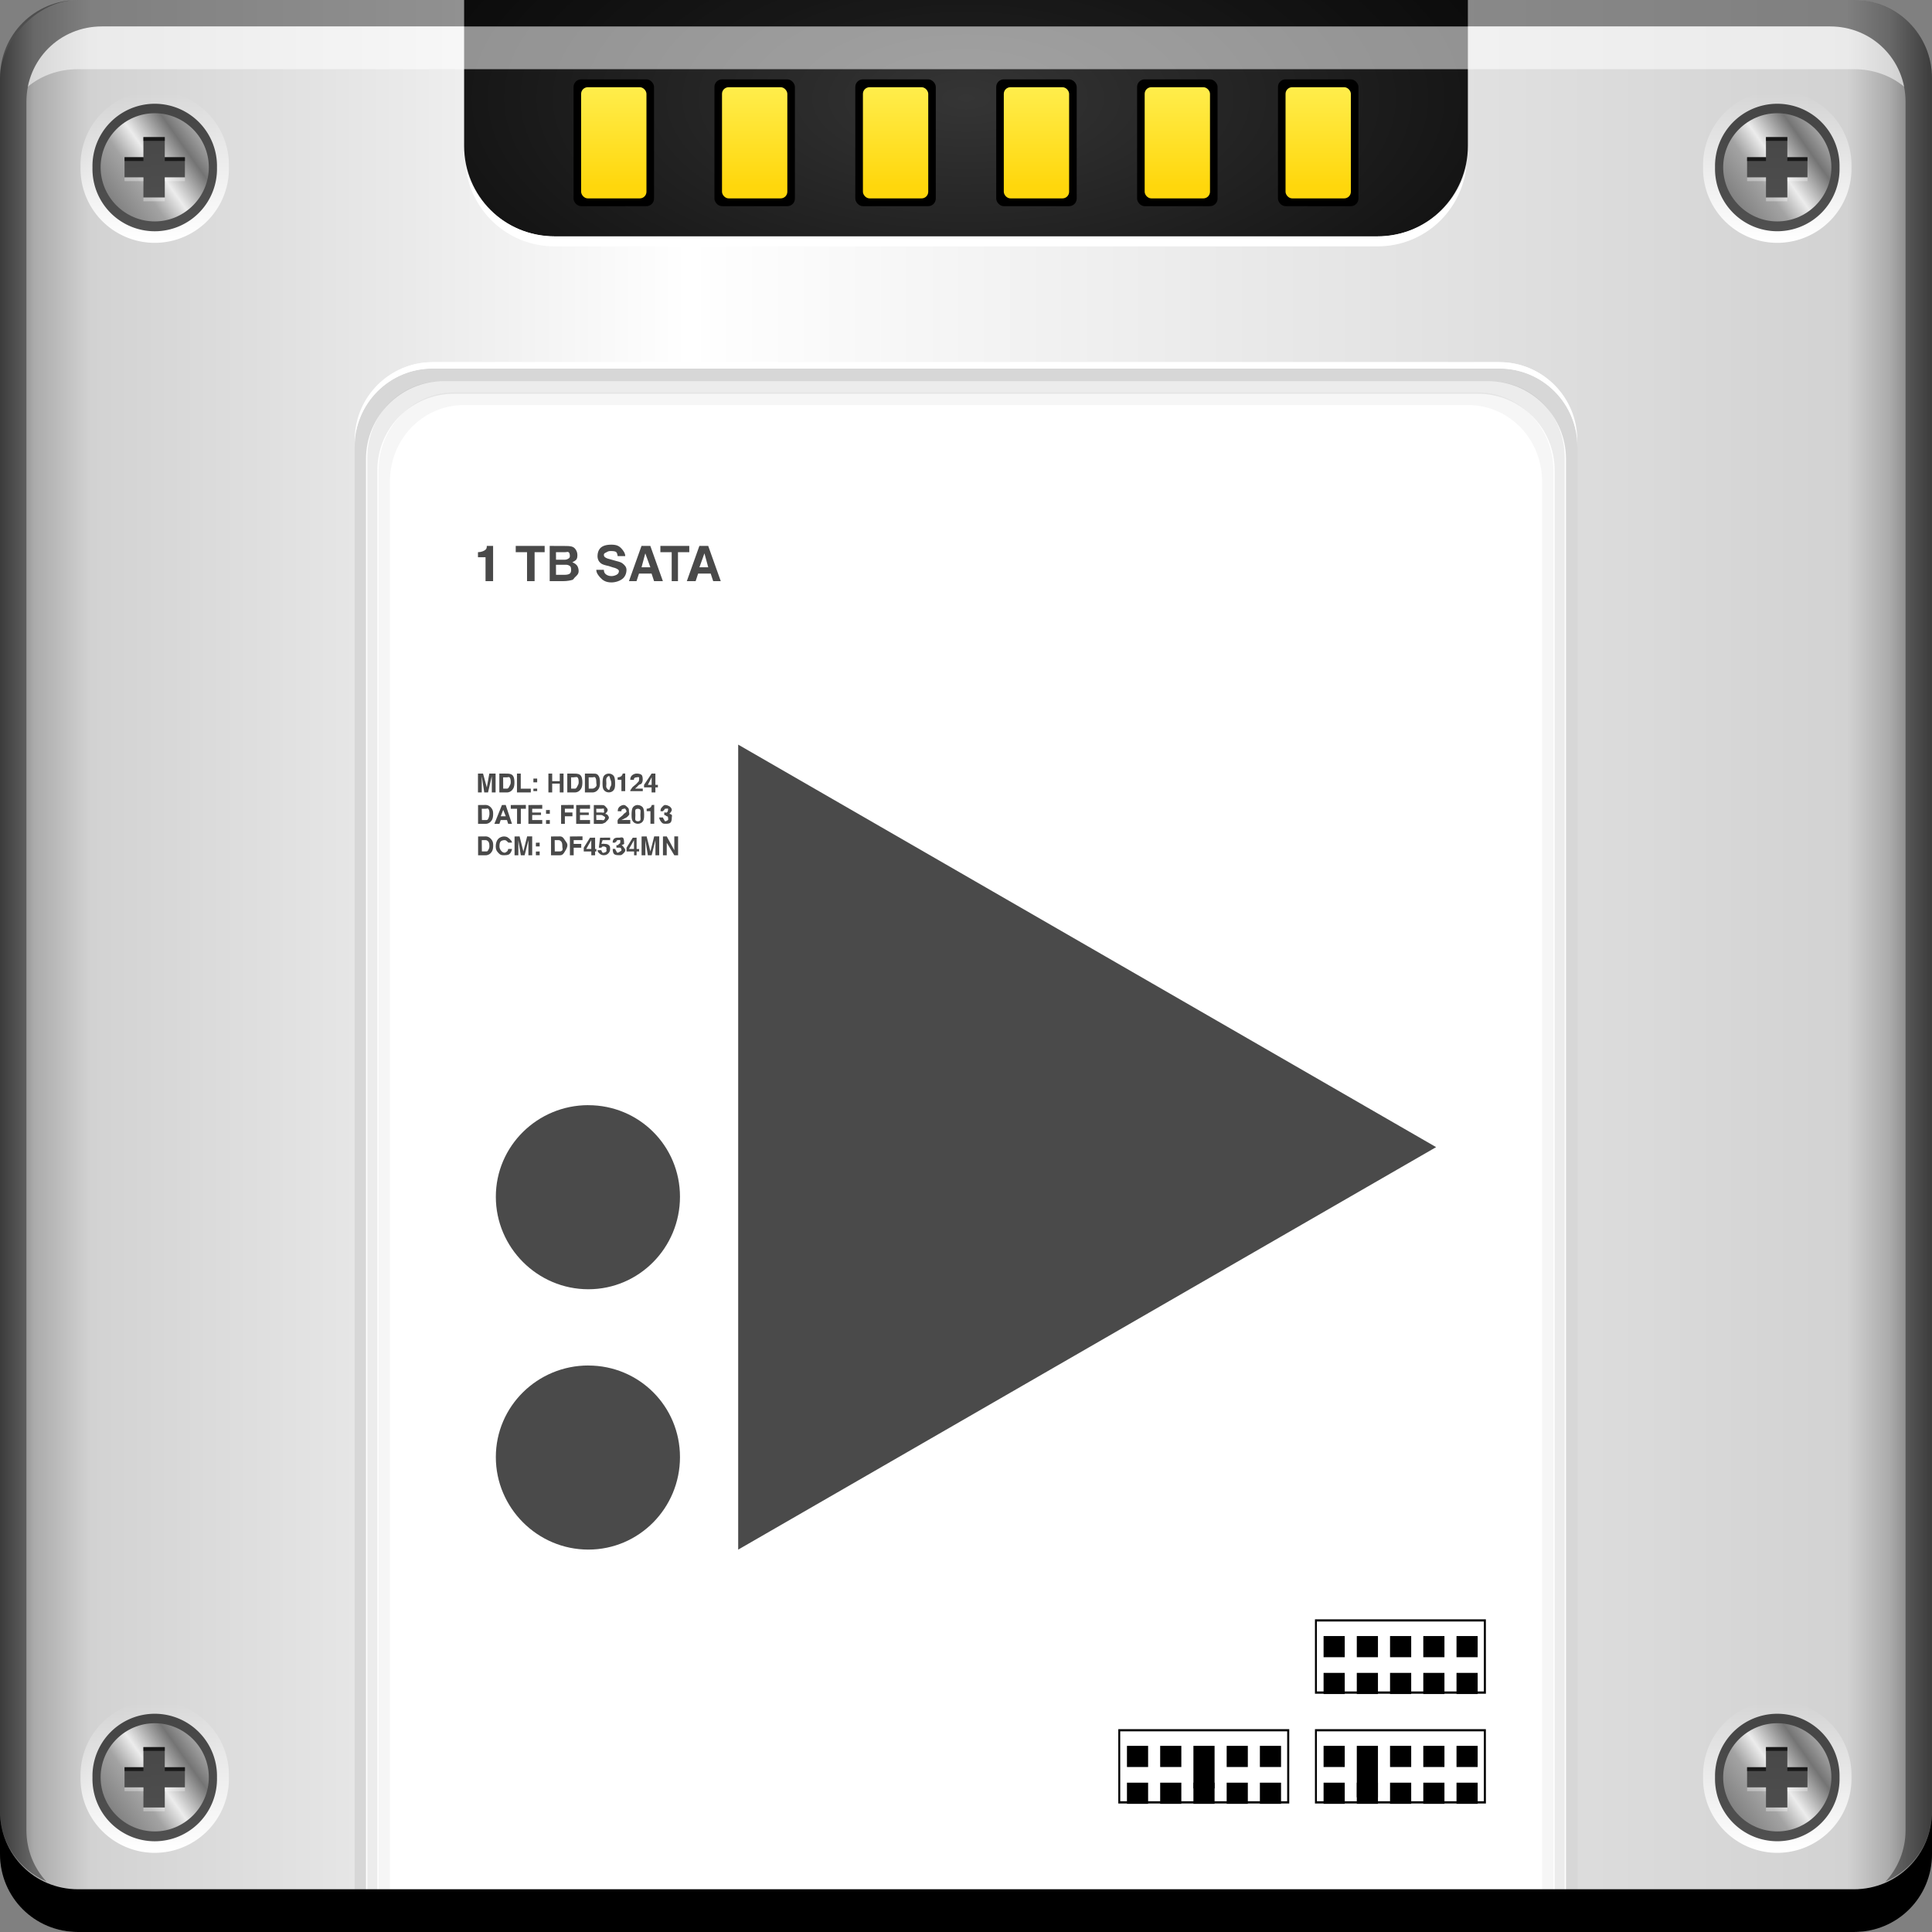<?xml version="1.0" encoding="UTF-8" standalone="no"?>
<!-- Created with Inkscape (http://www.inkscape.org/) -->

<svg
   xmlns:dc="http://purl.org/dc/elements/1.1/"
   xmlns:cc="http://creativecommons.org/ns#"
   xmlns:rdf="http://www.w3.org/1999/02/22-rdf-syntax-ns#"
   xmlns:svg="http://www.w3.org/2000/svg"
   xmlns="http://www.w3.org/2000/svg"
   xmlns:xlink="http://www.w3.org/1999/xlink"
   xmlns:sodipodi="http://sodipodi.sourceforge.net/DTD/sodipodi-0.dtd"
   xmlns:inkscape="http://www.inkscape.org/namespaces/inkscape"
   width="48"
   height="48"
   id="svg2"
   version="1.1"
   inkscape:version="0.48+devel r12351"
   sodipodi:docname="drive-harddisk-system.svg">
  <rect width="100%" height="100%" fill="#808080" stroke="none"/>
  <defs
     id="defs4">
    <linearGradient
       id="linearGradient2462"
       inkscape:collect="always">
      <stop
         id="stop2464"
         offset="0"
         style="stop-color:#ffd70c;stop-opacity:1" />
      <stop
         id="stop2466"
         offset="1"
         style="stop-color:#fff054;stop-opacity:1" />
    </linearGradient>
    <linearGradient
       id="linearGradient2321"
       inkscape:collect="always">
      <stop
         id="stop2323"
         offset="0"
         style="stop-color:#353535;stop-opacity:1" />
      <stop
         id="stop2325"
         offset="1"
         style="stop-color:#000000;stop-opacity:1" />
    </linearGradient>
    <linearGradient
       id="linearGradient1540"
       inkscape:collect="always">
      <stop
         id="stop1542"
         offset="0"
         style="stop-color:#ffffff;stop-opacity:1;" />
      <stop
         id="stop1544"
         offset="1"
         style="stop-color:#ffffff;stop-opacity:0;" />
    </linearGradient>
    <linearGradient
       id="linearGradient1264-7-9">
      <stop
         id="stop1266-5-2"
         offset="0"
         style="stop-color:#626262;stop-opacity:1;" />
      <stop
         style="stop-color:#ababab;stop-opacity:1;"
         offset="0.018"
         id="stop1268-3-0" />
      <stop
         style="stop-color:#d2d2d2;stop-opacity:1"
         offset="0.047"
         id="stop1270-5-1" />
      <stop
         style="stop-color:#ffffff;stop-opacity:1"
         offset="0.356"
         id="stop1272-4-4" />
      <stop
         id="stop1274-3-9"
         offset="0.956"
         style="stop-color:#d2d2d2;stop-opacity:1" />
      <stop
         style="stop-color:#ababab;stop-opacity:1;"
         offset="0.978"
         id="stop1276-4-4" />
      <stop
         id="stop1278-6-0"
         offset="1"
         style="stop-color:#626262;stop-opacity:1;" />
    </linearGradient>
    <linearGradient
       id="linearGradient5296-9-9-1">
      <stop
         id="stop5298-3-2-5"
         offset="0"
         style="stop-color:#626262;stop-opacity:1" />
      <stop
         style="stop-color:#a3a3a3;stop-opacity:1"
         offset="0.401"
         id="stop5300-5-1-4" />
      <stop
         id="stop5302-2-9-8"
         offset="0.543"
         style="stop-color:#ececec;stop-opacity:1" />
      <stop
         style="stop-color:#747474;stop-opacity:1"
         offset="0.756"
         id="stop5304-4-9-1" />
      <stop
         id="stop5306-3-0-3"
         offset="1"
         style="stop-color:#d5d5d5;stop-opacity:1" />
    </linearGradient>
    <linearGradient
       gradientTransform="translate(-2.897103e-6,-8.691406e-6)"
       gradientUnits="userSpaceOnUse"
       y2="-1028.362"
       x2="48"
       y1="-1028.362"
       x1="5.7942061e-06"
       id="linearGradient1511"
       xlink:href="#linearGradient1264-7-9"
       inkscape:collect="always" />
    <linearGradient
       gradientUnits="userSpaceOnUse"
       y2="43.062"
       x2="3"
       y1="46.594"
       x1="3"
       id="linearGradient1546"
       xlink:href="#linearGradient1540"
       inkscape:collect="always" />
    <linearGradient
       gradientTransform="matrix(0.757,0,0,-0.757,1.631,1082.463)"
       gradientUnits="userSpaceOnUse"
       y2="46.462"
       x2="4.775"
       y1="43.427"
       x1="0.485"
       id="linearGradient1560"
       xlink:href="#linearGradient5296-9-9-1"
       inkscape:collect="always" />
    <linearGradient
       y2="43.062"
       x2="3"
       y1="46.594"
       x1="3"
       gradientUnits="userSpaceOnUse"
       id="linearGradient1595"
       xlink:href="#linearGradient1540"
       inkscape:collect="always" />
    <linearGradient
       y2="46.462"
       x2="4.775"
       y1="43.427"
       x1="0.485"
       gradientTransform="matrix(0.757,0,0,-0.757,41.944,1082.463)"
       gradientUnits="userSpaceOnUse"
       id="linearGradient1597"
       xlink:href="#linearGradient5296-9-9-1"
       inkscape:collect="always" />
    <linearGradient
       y2="43.062"
       x2="3"
       y1="46.594"
       x1="3"
       gradientUnits="userSpaceOnUse"
       id="linearGradient1623"
       xlink:href="#linearGradient1540"
       inkscape:collect="always" />
    <linearGradient
       y2="46.462"
       x2="4.775"
       y1="43.427"
       x1="0.485"
       gradientTransform="matrix(0.757,0,0,-0.757,1.631,1042.463)"
       gradientUnits="userSpaceOnUse"
       id="linearGradient1625"
       xlink:href="#linearGradient5296-9-9-1"
       inkscape:collect="always" />
    <linearGradient
       y2="43.062"
       x2="3"
       y1="46.594"
       x1="3"
       gradientUnits="userSpaceOnUse"
       id="linearGradient1627"
       xlink:href="#linearGradient1540"
       inkscape:collect="always" />
    <linearGradient
       y2="46.462"
       x2="4.775"
       y1="43.427"
       x1="0.485"
       gradientTransform="matrix(0.757,0,0,-0.757,41.944,1042.463)"
       gradientUnits="userSpaceOnUse"
       id="linearGradient1629"
       xlink:href="#linearGradient5296-9-9-1"
       inkscape:collect="always" />
    <radialGradient
       gradientUnits="userSpaceOnUse"
       gradientTransform="matrix(1.712,8.6672374e-8,-4.010025e-8,0.792,-17.083,1004.973)"
       r="12.469"
       fy="2.306"
       fx="24"
       cy="2.306"
       cx="24"
       id="radialGradient2336"
       xlink:href="#linearGradient2321"
       inkscape:collect="always" />
    <linearGradient
       gradientTransform="matrix(1.36,0,0,1.43,62.637,-434.804)"
       gradientUnits="userSpaceOnUse"
       y2="1007.704"
       x2="-34.703"
       y1="1009.649"
       x1="-34.703"
       id="linearGradient2468"
       xlink:href="#linearGradient2462"
       inkscape:collect="always" />
    <linearGradient
       y2="1007.704"
       x2="-34.703"
       y1="1009.649"
       x1="-34.703"
       gradientTransform="matrix(1.36,0,0,1.43,66.138,-434.804)"
       gradientUnits="userSpaceOnUse"
       id="linearGradient2474"
       xlink:href="#linearGradient2462"
       inkscape:collect="always" />
    <linearGradient
       y2="1007.704"
       x2="-34.703"
       y1="1009.649"
       x1="-34.703"
       gradientTransform="matrix(1.36,0,0,1.43,69.638,-434.804)"
       gradientUnits="userSpaceOnUse"
       id="linearGradient2480"
       xlink:href="#linearGradient2462"
       inkscape:collect="always" />
    <linearGradient
       y2="1007.704"
       x2="-34.703"
       y1="1009.649"
       x1="-34.703"
       gradientTransform="matrix(1.36,0,0,1.43,73.138,-434.804)"
       gradientUnits="userSpaceOnUse"
       id="linearGradient2486"
       xlink:href="#linearGradient2462"
       inkscape:collect="always" />
    <linearGradient
       y2="1007.704"
       x2="-34.703"
       y1="1009.649"
       x1="-34.703"
       gradientTransform="matrix(1.36,0,0,1.43,76.638,-434.804)"
       gradientUnits="userSpaceOnUse"
       id="linearGradient2492"
       xlink:href="#linearGradient2462"
       inkscape:collect="always" />
    <linearGradient
       y2="1007.704"
       x2="-34.703"
       y1="1009.649"
       x1="-34.703"
       gradientTransform="matrix(1.36,0,0,1.43,80.138,-434.804)"
       gradientUnits="userSpaceOnUse"
       id="linearGradient2498"
       xlink:href="#linearGradient2462"
       inkscape:collect="always" />
  </defs>
  <sodipodi:namedview
     id="base"
     pagecolor="#ffffff"
     bordercolor="#666666"
     borderopacity="1.0"
     inkscape:pageopacity="0.0"
     inkscape:pageshadow="2"
     inkscape:zoom="5.9220193"
     inkscape:cx="31.74719"
     inkscape:cy="16.096621"
     inkscape:document-units="px"
     inkscape:current-layer="layer1"
     showgrid="false"
     inkscape:window-width="1366"
     inkscape:window-height="714"
     inkscape:window-x="0"
     inkscape:window-y="30"
     inkscape:window-maximized="1"
     showguides="true"
     inkscape:guide-bbox="true" />
  <g
     inkscape:label="Capa 1"
     inkscape:groupmode="layer"
     id="layer1"
     transform="translate(0,-1004.362)">
    <rect
       style="fill:url(#linearGradient1511);fill-opacity:1;stroke:none"
       id="rect2991-1-7"
       width="48"
       height="48"
       x="2.8971031e-06"
       y="-1052.362"
       ry="1.945"
       transform="scale(1,-1)" />
    <path
       inkscape:connector-curvature="0"
       style="fill:#ffffff;fill-opacity:1;stroke:none"
       d="m 10.75,1013.362 c -1.077,0 -1.938,0.86 -1.938,1.938 l 0,37.062 30.375,0 0,-37.062 c 0,-1.077 -0.86,-1.938 -1.938,-1.938 L 10.75,1013.362 Z"
       id="rect2991" />
    <path
       inkscape:connector-curvature="0"
       id="path2334"
       d="m 11.531,1004.362 0,3.625 c 0,1.246 1.004,2.25 2.25,2.25 l 20.438,0 c 1.246,0 2.25,-1.004 2.25,-2.25 l 0,-3.625 L 11.531,1004.362 Z"
       style="fill:url(#radialGradient2336);fill-opacity:1;stroke:none" />
    <path
       inkscape:connector-curvature="0"
       style="fill:#ffffff;fill-opacity:0.537;stroke:none"
       d="m 2.531,1005.019 c -0.917,0 -1.671,0.639 -1.844,1.5 0.336,-0.28 0.775,-0.438 1.25,-0.438 l 44.125,0 c 0.475,0 0.914,0.158 1.25,0.438 -0.173,-0.861 -0.927,-1.5 -1.844,-1.5 L 2.531,1005.019 Z"
       id="path7515-7" />
    <path
       inkscape:connector-curvature="0"
       style="fill:#000000;fill-opacity:0.392;stroke:none"
       d="m 1.937,1004.362 c -1.077,0 -1.937,0.86 -1.937,1.938 l 0,43.062 c 0,0.793 0.48,1.449 1.156,1.75 -0.309,-0.333 -0.5,-0.782 -0.5,-1.281 l 0,-42.938 c 0,-1.048 0.827,-1.875 1.875,-1.875 l 42.937,0 c 1.048,0 1.875,0.827 1.875,1.875 l 0,42.938 c 0,0.499 -0.191,0.948 -0.5,1.281 0.676,-0.301 1.156,-0.957 1.156,-1.75 l 0,-43.062 c 0,-1.077 -0.86,-1.938 -1.938,-1.938 L 1.937,1004.362 Z"
       id="rect4280-9" />
    <path
       inkscape:connector-curvature="0"
       style="fill:#000000;fill-opacity:0.157;stroke:none"
       d="m 10.75,1013.519 c -1.077,0 -1.938,0.86 -1.938,1.938 l 0,36.906 0.281,0 0,-36.594 c 0,-1.071 0.866,-1.938 1.938,-1.938 l 25.938,0 c 1.071,0 1.938,0.866 1.938,1.938 l 0,36.594 0.281,0 0,-36.906 c 0,-1.077 -0.86,-1.938 -1.938,-1.938 L 10.75,1013.519 Z"
       id="rect1515" />
    <path
       inkscape:connector-curvature="0"
       style="fill:#000000;fill-opacity:0.078;stroke:none"
       d="m 11,1013.831 c -1.056,0 -1.875,0.835 -1.875,1.906 l 0,36.625 0.25,0 0,-36.312 c 0,-1.065 0.856,-1.906 1.906,-1.906 l 25.438,0 c 1.05,0 1.906,0.841 1.906,1.906 l 0,36.312 0.25,0 0,-36.625 c 0,-1.071 -0.819,-1.906 -1.875,-1.906 L 11,1013.831 Z"
       id="path1520" />
    <path
       inkscape:connector-curvature="0"
       style="fill:#000000;fill-opacity:0.039;stroke:none"
       d="m 11.281,1014.112 c -1.035,0 -1.875,0.872 -1.875,1.938 l 0,36.312 0.281,0 0,-36.031 c 0,-1.059 0.815,-1.906 1.844,-1.906 l 24.938,0 c 1.029,0 1.844,0.847 1.844,1.906 l 0,36.031 0.281,0 0,-36.312 c 0,-1.065 -0.84,-1.938 -1.875,-1.938 L 11.281,1014.112 Z"
       id="path1522" />
    <path
       style="fill:#ffffff;fill-opacity:1;stroke:none"
       d="m 10.75,1013.358 c -0.998,0 -1.792,0.752 -1.906,1.719 0.181,-0.888 0.964,-1.562 1.906,-1.562 l 26.5,0 c 0.943,0 1.726,0.675 1.906,1.562 -0.115,-0.967 -0.908,-1.719 -1.906,-1.719 L 10.75,1013.358 Z"
       id="rect1524"
       inkscape:connector-curvature="0" />
    <path
       inkscape:connector-curvature="0"
       style="fill:#000000;fill-opacity:1;stroke:none"
       d="m -2.8971031e-6,1049.362 0,1.062 c 0,1.077 0.86,1.938 1.937,1.938 l 44.125,0 c 1.077,0 1.938,-0.86 1.938,-1.938 l 0,-1.062 c 0,1.077 -0.86,1.938 -1.938,1.938 l -44.125,0 C 0.86,1051.3 -2.8971031e-6,1050.439 -2.8971031e-6,1049.362 Z"
       id="rect846-1" />
    <path
       sodipodi:type="arc"
       style="fill:url(#linearGradient1546);fill-opacity:1;stroke:none"
       id="path1538"
       sodipodi:cx="2.921875"
       sodipodi:cy="44.828125"
       sodipodi:rx="1.765625"
       sodipodi:ry="1.765625"
       d="m 4.688,44.828 a 1.766,1.766 0 1 1 -3.531,0 A 1.766,1.766 0 1 1 4.688,44.828 Z"
       transform="matrix(1.044,0,0,1.044,0.793,1001.707)" />
    <path
       transform="matrix(0.876,0,0,-0.876,1.284,1087.793)"
       d="m 4.688,44.828 a 1.766,1.766 0 1 1 -3.531,0 A 1.766,1.766 0 1 1 4.688,44.828 Z"
       sodipodi:ry="1.765625"
       sodipodi:rx="1.765625"
       sodipodi:cy="44.828125"
       sodipodi:cx="2.921875"
       id="path1548"
       style="fill:#000000;fill-opacity:0.681;stroke:none"
       sodipodi:type="arc" />
    <path
       inkscape:connector-curvature="0"
       style="fill:url(#linearGradient1560);fill-opacity:1;stroke:none"
       d="m 3.844,1047.175 c -0.738,0 -1.344,0.605 -1.344,1.344 0,0.738 0.605,1.344 1.344,1.344 0.738,0 1.344,-0.605 1.344,-1.344 C 5.188,1047.78 4.582,1047.175 3.844,1047.175 z m -0.281,0.594 0.531,0 0,0.5 0.5,0 0,0.5 -0.5,0 0,0.5 -0.531,0 0,-0.5 -0.469,0 0,-0.5 0.469,0 L 3.563,1047.768 Z"
       id="path1552" />
    <path
       style="fill:#ffffff;fill-opacity:0.336;stroke:none"
       d="m 3.563,1049.362 0,-0.094 0.531,0 0,0.094 L 3.563,1049.362 z m -0.469,-0.5 0,-0.094 0.469,0 0,0.094 L 3.094,1048.862 z m 1,0 0,-0.094 0.5,0 0,0.094 L 4.094,1048.862 Z"
       id="rect1562"
       inkscape:connector-curvature="0" />
    <path
       id="path1573"
       d="m 3.563,1047.768 0,0.094 0.531,0 0,-0.094 L 3.563,1047.768 z m -0.469,0.5 0,0.094 0.469,0 0,-0.094 L 3.094,1048.268 z m 1,0 0,0.094 0.5,0 0,-0.094 L 4.094,1048.268 Z"
       style="fill:#000000;fill-opacity:0.681;stroke:none"
       inkscape:connector-curvature="0" />
    <path
       transform="matrix(1.044,0,0,1.044,41.105,1001.707)"
       d="m 4.688,44.828 a 1.766,1.766 0 1 1 -3.531,0 A 1.766,1.766 0 1 1 4.688,44.828 Z"
       sodipodi:ry="1.765625"
       sodipodi:rx="1.765625"
       sodipodi:cy="44.828125"
       sodipodi:cx="2.921875"
       id="path1584"
       style="fill:url(#linearGradient1595);fill-opacity:1;stroke:none"
       sodipodi:type="arc" />
    <path
       sodipodi:type="arc"
       style="fill:#000000;fill-opacity:0.681;stroke:none"
       id="path1586"
       sodipodi:cx="2.921875"
       sodipodi:cy="44.828125"
       sodipodi:rx="1.765625"
       sodipodi:ry="1.765625"
       d="m 4.688,44.828 a 1.766,1.766 0 1 1 -3.531,0 A 1.766,1.766 0 1 1 4.688,44.828 Z"
       transform="matrix(0.876,0,0,-0.876,41.596,1087.793)" />
    <path
       id="path1588"
       d="m 44.156,1047.175 c -0.738,0 -1.344,0.605 -1.344,1.344 0,0.738 0.605,1.344 1.344,1.344 0.738,0 1.344,-0.605 1.344,-1.344 C 45.5,1047.78 44.895,1047.175 44.156,1047.175 z m -0.281,0.594 0.531,0 0,0.5 0.5,0 0,0.5 -0.5,0 0,0.5 -0.531,0 0,-0.5 -0.469,0 0,-0.5 0.469,0 L 43.875,1047.768 Z"
       style="fill:url(#linearGradient1597);fill-opacity:1;stroke:none"
       inkscape:connector-curvature="0" />
    <path
       inkscape:connector-curvature="0"
       id="path1591"
       d="m 43.875,1049.362 0,-0.094 0.531,0 0,0.094 L 43.875,1049.362 z m -0.469,-0.5 0,-0.094 0.469,0 0,0.094 L 43.406,1048.862 z m 1,0 0,-0.094 0.5,0 0,0.094 L 44.406,1048.862 Z"
       style="fill:#ffffff;fill-opacity:0.336;stroke:none" />
    <path
       inkscape:connector-curvature="0"
       style="fill:#000000;fill-opacity:0.681;stroke:none"
       d="m 43.875,1047.768 0,0.094 0.531,0 0,-0.094 L 43.875,1047.768 z m -0.469,0.5 0,0.094 0.469,0 0,-0.094 L 43.406,1048.268 z m 1,0 0,0.094 0.5,0 0,-0.094 L 44.406,1048.268 Z"
       id="path1593" />
    <path
       transform="matrix(1.044,0,0,1.044,0.793,961.707)"
       d="m 4.688,44.828 a 1.766,1.766 0 1 1 -3.531,0 A 1.766,1.766 0 1 1 4.688,44.828 Z"
       sodipodi:ry="1.765625"
       sodipodi:rx="1.765625"
       sodipodi:cy="44.828125"
       sodipodi:cx="2.921875"
       id="path1601"
       style="fill:url(#linearGradient1623);fill-opacity:1;stroke:none"
       sodipodi:type="arc" />
    <path
       sodipodi:type="arc"
       style="fill:#000000;fill-opacity:0.681;stroke:none"
       id="path1603"
       sodipodi:cx="2.921875"
       sodipodi:cy="44.828125"
       sodipodi:rx="1.765625"
       sodipodi:ry="1.765625"
       d="m 4.688,44.828 a 1.766,1.766 0 1 1 -3.531,0 A 1.766,1.766 0 1 1 4.688,44.828 Z"
       transform="matrix(0.876,0,0,-0.876,1.284,1047.793)" />
    <path
       id="path1605"
       d="m 3.844,1007.175 c -0.738,0 -1.344,0.605 -1.344,1.344 0,0.738 0.605,1.344 1.344,1.344 0.738,0 1.344,-0.605 1.344,-1.344 C 5.188,1007.78 4.582,1007.175 3.844,1007.175 z m -0.281,0.594 0.531,0 0,0.5 0.5,0 0,0.5 -0.5,0 0,0.5 -0.531,0 0,-0.5 -0.469,0 0,-0.5 0.469,0 L 3.563,1007.769 Z"
       style="fill:url(#linearGradient1625);fill-opacity:1;stroke:none"
       inkscape:connector-curvature="0" />
    <path
       inkscape:connector-curvature="0"
       id="path1607"
       d="m 3.563,1009.362 0,-0.094 0.531,0 0,0.094 L 3.563,1009.362 z m -0.469,-0.5 0,-0.094 0.469,0 0,0.094 L 3.094,1008.862 z m 1,0 0,-0.094 0.5,0 0,0.094 L 4.094,1008.862 Z"
       style="fill:#ffffff;fill-opacity:0.336;stroke:none" />
    <path
       inkscape:connector-curvature="0"
       style="fill:#000000;fill-opacity:0.681;stroke:none"
       d="m 3.563,1007.768 0,0.094 0.531,0 0,-0.094 L 3.563,1007.768 z m -0.469,0.5 0,0.094 0.469,0 0,-0.094 L 3.094,1008.268 z m 1,0 0,0.094 0.5,0 0,-0.094 L 4.094,1008.268 Z"
       id="path1609" />
    <path
       sodipodi:type="arc"
       style="fill:url(#linearGradient1627);fill-opacity:1;stroke:none"
       id="path1613"
       sodipodi:cx="2.921875"
       sodipodi:cy="44.828125"
       sodipodi:rx="1.765625"
       sodipodi:ry="1.765625"
       d="m 4.688,44.828 a 1.766,1.766 0 1 1 -3.531,0 A 1.766,1.766 0 1 1 4.688,44.828 Z"
       transform="matrix(1.044,0,0,1.044,41.105,961.707)" />
    <path
       transform="matrix(0.876,0,0,-0.876,41.596,1047.793)"
       d="m 4.688,44.828 a 1.766,1.766 0 1 1 -3.531,0 A 1.766,1.766 0 1 1 4.688,44.828 Z"
       sodipodi:ry="1.765625"
       sodipodi:rx="1.765625"
       sodipodi:cy="44.828125"
       sodipodi:cx="2.921875"
       id="path1615"
       style="fill:#000000;fill-opacity:0.681;stroke:none"
       sodipodi:type="arc" />
    <path
       inkscape:connector-curvature="0"
       style="fill:url(#linearGradient1629);fill-opacity:1;stroke:none"
       d="m 44.156,1007.175 c -0.738,0 -1.344,0.605 -1.344,1.344 0,0.738 0.605,1.344 1.344,1.344 0.738,0 1.344,-0.605 1.344,-1.344 C 45.5,1007.78 44.895,1007.175 44.156,1007.175 z m -0.281,0.594 0.531,0 0,0.5 0.5,0 0,0.5 -0.5,0 0,0.5 -0.531,0 0,-0.5 -0.469,0 0,-0.5 0.469,0 L 43.875,1007.769 Z"
       id="path1617" />
    <path
       style="fill:#ffffff;fill-opacity:0.336;stroke:none"
       d="m 43.875,1009.362 0,-0.094 0.531,0 0,0.094 L 43.875,1009.362 z m -0.469,-0.5 0,-0.094 0.469,0 0,0.094 L 43.406,1008.862 z m 1,0 0,-0.094 0.5,0 0,0.094 L 44.406,1008.862 Z"
       id="path1619"
       inkscape:connector-curvature="0" />
    <path
       id="path1621"
       d="m 43.875,1007.768 0,0.094 0.531,0 0,-0.094 L 43.875,1007.768 z m -0.469,0.5 0,0.094 0.469,0 0,-0.094 L 43.406,1008.268 z m 1,0 0,0.094 0.5,0 0,-0.094 L 44.406,1008.268 Z"
       style="fill:#000000;fill-opacity:0.681;stroke:none"
       inkscape:connector-curvature="0" />
    <path
       style="fill:#ffffff;fill-opacity:1;stroke:none"
       d="m 11.563,1008.452 c 0.108,1.144 1.045,2.031 2.219,2.031 l 20.438,0 c 1.173,0 2.11,-0.887 2.219,-2.031 -0.209,1.027 -1.128,1.781 -2.219,1.781 l -20.438,0 C 12.691,1010.233 11.772,1009.479 11.563,1008.452 Z"
       id="path2329"
       inkscape:connector-curvature="0" />
    <rect
       style="fill:#000000;fill-opacity:1;stroke:none"
       id="rect2458"
       width="1.999"
       height="3.15"
       x="14.25"
       y="1006.334"
       ry="0.188" />
    <rect
       ry="0.165"
       y="1006.529"
       x="14.438"
       height="2.762"
       width="1.623"
       id="rect2460"
       style="fill:url(#linearGradient2468);fill-opacity:1;stroke:none" />
    <rect
       ry="0.188"
       y="1006.334"
       x="17.75"
       height="3.15"
       width="1.999"
       id="rect2470"
       style="fill:#000000;fill-opacity:1;stroke:none" />
    <rect
       style="fill:url(#linearGradient2474);fill-opacity:1;stroke:none"
       id="rect2472"
       width="1.623"
       height="2.762"
       x="17.938"
       y="1006.529"
       ry="0.165" />
    <rect
       style="fill:#000000;fill-opacity:1;stroke:none"
       id="rect2476"
       width="1.999"
       height="3.15"
       x="21.25"
       y="1006.334"
       ry="0.188" />
    <rect
       ry="0.165"
       y="1006.529"
       x="21.439"
       height="2.762"
       width="1.623"
       id="rect2478"
       style="fill:url(#linearGradient2480);fill-opacity:1;stroke:none" />
    <rect
       ry="0.188"
       y="1006.334"
       x="24.751"
       height="3.15"
       width="1.999"
       id="rect2482"
       style="fill:#000000;fill-opacity:1;stroke:none" />
    <rect
       style="fill:url(#linearGradient2486);fill-opacity:1;stroke:none"
       id="rect2484"
       width="1.623"
       height="2.762"
       x="24.939"
       y="1006.529"
       ry="0.165" />
    <rect
       style="fill:#000000;fill-opacity:1;stroke:none"
       id="rect2488"
       width="1.999"
       height="3.15"
       x="28.251"
       y="1006.334"
       ry="0.188" />
    <rect
       ry="0.165"
       y="1006.529"
       x="28.439"
       height="2.762"
       width="1.623"
       id="rect2490"
       style="fill:url(#linearGradient2492);fill-opacity:1;stroke:none" />
    <rect
       ry="0.188"
       y="1006.334"
       x="31.751"
       height="3.15"
       width="1.999"
       id="rect2494"
       style="fill:#000000;fill-opacity:1;stroke:none" />
    <rect
       style="fill:url(#linearGradient2498);fill-opacity:1;stroke:none"
       id="rect2496"
       width="1.623"
       height="2.762"
       x="31.939"
       y="1006.529"
       ry="0.165" />
    <path
       inkscape:connector-curvature="0"
       style="font-size:1.227px;font-style:normal;font-variant:normal;font-weight:bold;font-stretch:normal;text-align:start;line-height:125%;letter-spacing:0px;word-spacing:0px;writing-mode:lr-tb;text-anchor:start;fill:#000000;fill-opacity:0.711;stroke:none;font-family:Helvetica;-inkscape-font-specification:Helvetica Bold"
       d="m 15.188,1017.894 c -0.127,0 -0.223,0.028 -0.281,0.094 -0.041,0.047 -0.062,0.119 -0.062,0.188 0,0.087 0.036,0.147 0.094,0.188 0.034,0.024 0.093,0.041 0.188,0.062 l 0.094,0.031 c 0.057,0.014 0.074,0.021 0.094,0.031 0.029,0.016 0.062,0.031 0.062,0.062 0,0.043 -0.023,0.075 -0.062,0.094 -0.031,0.015 -0.073,0.031 -0.125,0.031 -0.071,0 -0.124,-0.027 -0.156,-0.062 -0.021,-0.024 -0.031,-0.058 -0.031,-0.094 l -0.188,0 c 0,0.076 0.049,0.137 0.094,0.188 0.063,0.07 0.138,0.125 0.281,0.125 0.108,0 0.217,-0.04 0.281,-0.094 0.059,-0.049 0.094,-0.13 0.094,-0.219 0,-0.072 -0.047,-0.118 -0.094,-0.156 -0.034,-0.029 -0.083,-0.044 -0.156,-0.062 l -0.219,-0.062 c -0.028,-0.01 -0.05,-0.022 -0.062,-0.031 -0.022,-0.016 -0.031,-0.033 -0.031,-0.062 0,-0.037 0.029,-0.044 0.062,-0.062 0.027,-0.015 0.052,-0.031 0.094,-0.031 0.07,0 0.127,0 0.156,0.031 0.016,0.019 0.027,0.058 0.031,0.094 l 0.188,0 c 0,-0.071 -0.047,-0.136 -0.094,-0.188 C 15.376,1017.92 15.308,1017.894 15.188,1017.894 z m -3.094,0.031 c 0,0.04 -0.002,0.067 -0.031,0.094 -0.037,0.033 -0.112,0.062 -0.188,0.062 l 0,0.125 0.188,0 0,0.594 0.188,0 0,-0.875 L 12.094,1017.925 z m 0.719,0 0,0.156 0.281,0 0,0.719 0.188,0 0,-0.719 0.25,0 0,-0.156 L 12.813,1017.925 z m 0.844,0 0,0.875 0.344,0 c 0.083,0 0.175,-0.017 0.219,-0.031 0.031,-0.011 0.034,-0.034 0.062,-0.062 0.05,-0.048 0.094,-0.083 0.094,-0.156 0,-0.049 -0.012,-0.09 -0.031,-0.125 -0.022,-0.04 -0.075,-0.075 -0.125,-0.094 0.03,-0.015 0.078,-0.044 0.094,-0.062 0.027,-0.032 0.031,-0.07 0.031,-0.125 0,-0.058 -0.026,-0.116 -0.062,-0.156 -0.047,-0.053 -0.122,-0.062 -0.219,-0.062 L 13.656,1017.925 z m 2.281,0 -0.312,0.875 0.188,0 0.062,-0.188 0.312,0 0.062,0.188 0.219,0 -0.312,-0.875 L 15.938,1017.925 z m 0.469,0 0,0.156 0.281,0 0,0.719 0.156,0 0,-0.719 0.281,0 0,-0.156 L 16.406,1017.925 z m 0.969,0 -0.312,0.875 0.219,0 0.062,-0.188 0.312,0 0.062,0.188 0.188,0 -0.312,-0.875 L 17.375,1017.925 z m -3.562,0.156 0.219,0 c 0.043,0 0.07,-0.015 0.094,0 0.024,0.015 0.031,0.06 0.031,0.094 0,0.033 -0.006,0.045 -0.031,0.062 -0.022,0.015 -0.054,0.031 -0.094,0.031 l -0.219,0 L 13.813,1018.081 z m 2.219,0.031 0.125,0.344 -0.219,0 L 16.031,1018.113 z m 1.469,0 0.094,0.344 -0.219,0 L 17.5,1018.113 z m -3.688,0.281 0.25,0 c 0.037,0 0.068,0.013 0.094,0.031 0.026,0.017 0.031,0.058 0.031,0.094 0,0.044 -0.007,0.072 -0.031,0.094 -0.024,0.021 -0.079,0.031 -0.125,0.031 l -0.219,0 L 13.813,1018.394 Z"
       id="path3589-7" />
    <path
       inkscape:connector-curvature="0"
       style="font-size:0.631px;font-style:normal;font-variant:normal;font-weight:bold;font-stretch:normal;text-align:start;line-height:125%;letter-spacing:0px;word-spacing:0px;writing-mode:lr-tb;text-anchor:start;fill:#000000;fill-opacity:0.711;stroke:none;font-family:Helvetica;-inkscape-font-specification:Helvetica Bold"
       d="m 11.875,1023.581 0,0.469 0.094,0 0,-0.406 0.062,0.406 0.094,0 0.094,-0.406 0,0.406 0.094,0 0,-0.469 -0.156,0 -0.062,0.344 -0.094,-0.344 L 11.875,1023.581 z m 0.531,0 0,0.469 0.188,0 c 0.067,0 0.123,-0.038 0.156,-0.094 0.025,-0.042 0.031,-0.096 0.031,-0.156 0,-0.057 -0.008,-0.12 -0.031,-0.156 -0.032,-0.051 -0.088,-0.062 -0.156,-0.062 L 12.406,1023.581 z m 0.438,0 0,0.469 0.344,0 0,-0.094 -0.25,0 0,-0.375 L 12.844,1023.581 z m 0.781,0 0,0.469 0.094,0 0,-0.219 0.188,0 0,0.219 0.094,0 0,-0.469 -0.094,0 0,0.188 -0.188,0 0,-0.188 L 13.625,1023.581 z m 0.469,0 0,0.469 0.188,0 c 0.067,0 0.123,-0.038 0.156,-0.094 0.025,-0.042 0.031,-0.096 0.031,-0.156 0,-0.057 -0.008,-0.12 -0.031,-0.156 -0.032,-0.051 -0.088,-0.062 -0.156,-0.062 L 14.094,1023.581 z m 0.438,0 0,0.469 0.188,0 c 0.067,0 0.123,-0.038 0.156,-0.094 0.025,-0.042 0.031,-0.096 0.031,-0.156 0,-0.057 -0.008,-0.12 -0.031,-0.156 -0.032,-0.051 -0.057,-0.062 -0.125,-0.062 L 14.531,1023.581 z m 0.594,0 c -0.053,0 -0.1,0.025 -0.125,0.062 -0.025,0.037 -0.031,0.109 -0.031,0.188 0,0.078 0.006,0.118 0.031,0.156 0.026,0.037 0.072,0.062 0.125,0.062 0.053,0 0.1,-0.025 0.125,-0.062 0.025,-0.037 0.031,-0.078 0.031,-0.156 0,-0.079 -0.006,-0.151 -0.031,-0.188 C 15.225,1023.606 15.178,1023.581 15.125,1023.581 z m 0.344,0 c 0,0.021 -0.016,0.048 -0.031,0.062 -0.019,0.017 -0.055,0.031 -0.094,0.031 l 0,0.062 0.094,0 0,0.281 0.094,0 0,-0.438 L 15.469,1023.581 z m 0.344,0 c -0.034,0 -0.07,0.015 -0.094,0.031 -0.039,0.026 -0.062,0.062 -0.062,0.125 l 0.094,0 c 0,-0.024 -0.006,-0.019 0,-0.031 0.01,-0.02 0.036,-0.031 0.062,-0.031 0.02,0 0.051,-0.014 0.062,0 0.01,0.012 0,0.046 0,0.062 0,0.027 -0.004,0.038 -0.031,0.062 -0.01,0.01 -0.026,0.036 -0.062,0.062 -0.044,0.032 -0.079,0.062 -0.094,0.094 -0.01,0.021 -0.031,0.028 -0.031,0.062 l 0.312,0 0,-0.062 -0.188,0 c 0.005,-0.011 0.006,-0.013 0.031,-0.031 0.018,-0.013 0.044,-0.05 0.062,-0.062 0.028,-0.019 0.049,-0.013 0.062,-0.031 0.02,-0.026 0.031,-0.06 0.031,-0.094 0,-0.044 -0.002,-0.1 -0.031,-0.125 C 15.908,1023.587 15.857,1023.581 15.813,1023.581 z m 0.375,0 -0.188,0.281 0,0.062 0.188,0 0,0.125 0.094,0 0,-0.125 0.062,0 0,-0.062 -0.062,0 0,-0.281 L 16.188,1023.581 z m -1.062,0.062 c 0.025,0 0.022,0.039 0.031,0.062 0.009,0.024 0.031,0.066 0.031,0.125 0,0.06 -0.022,0.07 -0.031,0.094 -0.009,0.023 -0.006,0.062 -0.031,0.062 -0.025,0 -0.053,-0.039 -0.062,-0.062 -0.009,-0.024 0,-0.035 0,-0.094 0,-0.059 -0.009,-0.102 0,-0.125 C 15.072,1023.683 15.101,1023.644 15.125,1023.644 z m -2.625,0.031 0.094,0 c 0.029,0 0.047,-0.015 0.062,0 0.025,0.023 0.031,0.066 0.031,0.125 0,0.043 -0.016,0.067 -0.031,0.094 -0.018,0.032 -0.027,0.062 -0.062,0.062 l -0.094,0 L 12.5,1023.675 z m 1.688,0 0.062,0 c 0.029,0 0.078,-0.015 0.094,0 0.025,0.023 0.031,0.066 0.031,0.125 0,0.043 -0.016,0.067 -0.031,0.094 -0.018,0.032 -0.027,0.062 -0.062,0.062 l -0.094,0 L 14.188,1023.675 z m 0.438,0 0.094,0 c 0.029,0 0.047,-0.015 0.062,0 0.025,0.023 0.031,0.066 0.031,0.125 0,0.043 0.015,0.067 0,0.094 -0.018,0.032 -0.058,0.062 -0.094,0.062 l -0.094,0 L 14.625,1023.675 z m 1.562,0 0,0.188 -0.094,0 L 16.188,1023.675 z m -2.938,0.031 0,0.094 0.094,0 0,-0.094 L 13.25,1023.706 z m 0,0.25 0,0.062 0.094,0 0,-0.062 L 13.25,1023.956 z m -1.375,0.406 0,0.469 0.188,0 c 0.067,0 0.123,-0.038 0.156,-0.094 0.025,-0.042 0.031,-0.096 0.031,-0.156 0,-0.057 -0.008,-0.088 -0.031,-0.125 -0.032,-0.051 -0.088,-0.094 -0.156,-0.094 L 11.875,1024.363 z m 0.594,0 -0.188,0.469 0.125,0 0.031,-0.094 0.156,0 0.031,0.094 0.094,0 -0.156,-0.469 L 12.469,1024.363 z m 0.219,0 0,0.094 0.156,0 0,0.375 0.094,0 0,-0.375 0.125,0 0,-0.094 L 12.688,1024.363 z m 0.438,0 0,0.469 0.344,0 0,-0.094 -0.25,0 0,-0.125 0.219,0 0,-0.062 -0.219,0 0,-0.094 0.25,0 0,-0.094 L 13.125,1024.363 z m 0.812,0 0,0.469 0.094,0 0,-0.188 0.188,0 0,-0.094 -0.188,0 0,-0.094 0.219,0 0,-0.094 L 13.938,1024.363 z m 0.375,0 0,0.469 0.344,0 0,-0.094 -0.25,0 0,-0.125 0.219,0 0,-0.062 -0.219,0 0,-0.094 0.25,0 0,-0.094 L 14.313,1024.363 z m 0.438,0 0,0.469 0.188,0 c 0.042,0 0.071,-0.024 0.094,-0.031 0.016,-0.01 0.017,-0.017 0.031,-0.031 0.026,-0.025 0.062,-0.056 0.062,-0.094 0,-0.025 -0.022,-0.045 -0.031,-0.062 -0.011,-0.021 -0.037,-0.022 -0.062,-0.031 0.016,-0.01 0.023,-0.022 0.031,-0.031 0.014,-0.017 0.031,-0.034 0.031,-0.062 0,-0.029 -0.012,-0.041 -0.031,-0.062 -0.024,-0.027 -0.044,-0.062 -0.094,-0.062 L 14.75,1024.363 z m 0.75,0 c -0.034,0 -0.07,0.014 -0.094,0.031 -0.039,0.026 -0.062,0.062 -0.062,0.125 l 0.094,0 c 0,-0.024 -0.006,-0.018 0,-0.031 0.01,-0.02 0.036,-0.031 0.062,-0.031 0.02,0 0.02,-0.014 0.031,0 0.01,0.012 0.031,0.046 0.031,0.062 0,0.027 -0.035,0.038 -0.062,0.062 -0.01,0.01 -0.026,0.036 -0.062,0.062 -0.044,0.032 -0.079,0.062 -0.094,0.094 -0.01,0.021 0,0.06 0,0.094 l 0.312,0 0,-0.094 -0.219,0 c 0.005,-0.011 0.037,-0.013 0.062,-0.031 0.018,-0.012 0.044,-0.018 0.062,-0.031 0.028,-0.019 0.049,-0.044 0.062,-0.062 0.02,-0.026 0,-0.06 0,-0.094 0,-0.044 -0.002,-0.069 -0.031,-0.094 C 15.565,1024.4 15.545,1024.363 15.5,1024.363 z m 0.344,0 c -0.053,0 -0.1,0.025 -0.125,0.062 -0.025,0.037 -0.031,0.109 -0.031,0.188 0,0.078 0.006,0.118 0.031,0.156 0.026,0.037 0.072,0.062 0.125,0.062 0.053,0 0.1,-0.025 0.125,-0.062 0.025,-0.038 0.031,-0.078 0.031,-0.156 0,-0.079 -0.006,-0.151 -0.031,-0.188 C 15.944,1024.388 15.897,1024.363 15.844,1024.363 z m 0.344,0 c 0,0.021 -0.016,0.049 -0.031,0.062 -0.019,0.017 -0.055,0.031 -0.094,0.031 l 0,0.062 0.094,0 0,0.312 0.094,0 0,-0.469 L 16.188,1024.363 z m 0.344,0 c -0.049,0 -0.068,0.036 -0.094,0.062 -0.024,0.025 -0.031,0.05 -0.031,0.094 l 0.062,0 c 0,-0.018 0.026,-0.021 0.031,-0.031 0.009,-0.02 0.005,-0.031 0.031,-0.031 0.017,0 0.052,-0.01 0.062,0 0.011,0.01 0,0.013 0,0.031 0,0.025 -0.012,0.053 -0.031,0.062 -0.011,0.01 -0.011,0 -0.031,0 l -0.031,0 0,0.062 c 0.03,0 0.048,0.027 0.062,0.031 0.023,0.01 0.031,0 0.031,0.031 0,0.024 0.013,0.049 0,0.062 -0.012,0.012 -0.044,0.031 -0.062,0.031 -0.026,0 -0.02,-0.011 -0.031,-0.031 -0.007,-0.013 -0.031,-0.042 -0.031,-0.062 l -0.094,0 c 0,0.046 0.036,0.098 0.062,0.125 0.026,0.027 0.042,0.031 0.094,0.031 0.045,0 0.097,0 0.125,-0.031 0.028,-0.027 0.031,-0.082 0.031,-0.125 0,-0.025 0.012,-0.044 0,-0.062 -0.012,-0.019 -0.041,-0.024 -0.062,-0.031 0.016,-0.01 0.022,-0.018 0.031,-0.031 0.011,-0.015 0.031,-0.041 0.031,-0.062 0,-0.043 -0.031,-0.072 -0.062,-0.094 C 16.6,1024.377 16.567,1024.363 16.531,1024.363 z m -4.562,0.094 0.094,0 c 0.029,0 0.047,-0.015 0.062,0 0.025,0.023 0.031,0.066 0.031,0.125 0,0.043 -0.016,0.098 -0.031,0.125 -0.018,0.032 -0.027,0.031 -0.062,0.031 l -0.094,0 L 11.969,1024.456 z m 2.844,0 0.125,0 c 0.022,0 0.05,-0.01 0.062,0 0.012,0.01 0,0.014 0,0.031 0,0.017 0.013,0.054 0,0.062 -0.011,0.01 -0.042,0 -0.062,0 l -0.125,0 L 14.813,1024.456 z m 1.031,0 c 0.025,0 0.053,0.01 0.062,0.031 0.009,0.024 0,0.066 0,0.125 0,0.059 0.009,0.102 0,0.125 -0.009,0.023 -0.038,0.031 -0.062,0.031 -0.025,0 -0.053,-0.01 -0.062,-0.031 -0.009,-0.024 0,-0.066 0,-0.125 0,-0.059 -0.009,-0.102 0,-0.125 C 15.79,1024.464 15.819,1024.456 15.844,1024.456 z m -3.344,0.031 0.062,0.156 -0.125,0 L 12.5,1024.488 z m 1.062,0 0,0.094 0.094,0 0,-0.094 L 13.563,1024.488 z m 1.25,0.125 0.125,0 c 0.019,0 0.049,0.022 0.062,0.031 0.013,0.01 0.031,0.013 0.031,0.031 0,0.023 -0.019,0.052 -0.031,0.062 -0.012,0.011 -0.039,0 -0.062,0 l -0.125,0 L 14.813,1024.613 z m -1.25,0.125 0,0.094 0.094,0 0,-0.094 L 13.563,1024.738 z m -1.688,0.406 0,0.469 0.188,0 c 0.067,0 0.123,-0.038 0.156,-0.094 0.025,-0.042 0.031,-0.096 0.031,-0.156 0,-0.057 -0.008,-0.088 -0.031,-0.125 -0.032,-0.051 -0.088,-0.094 -0.156,-0.094 L 11.875,1025.144 z m 0.656,0 c -0.061,0 -0.119,0.023 -0.156,0.062 -0.04,0.043 -0.062,0.111 -0.062,0.188 0,0.076 0.023,0.114 0.062,0.156 0.037,0.04 0.063,0.062 0.125,0.062 0.055,0 0.122,0 0.156,-0.031 0.032,-0.028 0.053,-0.073 0.062,-0.125 l -0.094,0 c -0.005,0.028 -0.014,0.048 -0.031,0.062 -0.017,0.014 -0.036,0.031 -0.062,0.031 -0.038,0 -0.074,-0.031 -0.094,-0.062 -0.017,-0.027 -0.031,-0.049 -0.031,-0.094 0,-0.057 0.005,-0.097 0.031,-0.125 0.019,-0.021 0.065,-0.031 0.094,-0.031 0.034,0 0.045,0.012 0.062,0.031 0.01,0.011 0.025,0.01 0.031,0.031 l 0.094,0 c -0.003,-0.04 -0.033,-0.065 -0.062,-0.094 C 12.62,1025.17 12.593,1025.144 12.531,1025.144 z m 0.25,0 0,0.469 0.094,0 0,-0.375 0.062,0.375 0.094,0 0.094,-0.375 0,0.375 0.094,0 0,-0.469 -0.125,0 -0.094,0.375 -0.094,-0.375 L 12.781,1025.144 z m 0.906,0 0,0.469 0.219,0 c 0.067,0 0.092,-0.038 0.125,-0.094 0.025,-0.042 0.062,-0.096 0.062,-0.156 0,-0.057 -0.039,-0.088 -0.062,-0.125 -0.032,-0.051 -0.057,-0.094 -0.125,-0.094 L 13.688,1025.144 z m 0.469,0 0,0.469 0.094,0 0,-0.188 0.188,0 0,-0.094 -0.188,0 0,-0.094 0.219,0 0,-0.094 L 14.156,1025.144 z m 1.781,0 0,0.469 0.094,0 0,-0.375 0.062,0.375 0.094,0 0.094,-0.375 0,0.375 0.094,0 0,-0.469 -0.125,0 -0.094,0.375 -0.094,-0.375 L 15.938,1025.144 z m 0.531,0 0,0.469 0.094,0 0,-0.312 0.188,0.312 0.094,0 0,-0.469 -0.094,0 0,0.344 -0.188,-0.344 L 16.469,1025.144 z m -1.812,0.031 -0.156,0.25 0,0.094 0.188,0 0,0.094 0.094,0 0,-0.094 0.031,0 0,-0.062 -0.031,0 0,-0.281 L 14.656,1025.175 z m 0.25,0 -0.031,0.25 0.062,0 c 0.008,-0.012 0.018,-0.025 0.031,-0.031 l 0.031,0 c 0.022,0 0.051,0.015 0.062,0.031 0.01,0.015 0,0.01 0,0.031 0,0.025 0.012,0.047 0,0.062 -0.012,0.015 -0.042,0.031 -0.062,0.031 -0.019,0 -0.021,0.011 -0.031,0 -0.01,-0.011 -0.029,-0.043 -0.031,-0.062 l -0.094,0 c 0,0.042 0.031,0.069 0.062,0.094 0.027,0.021 0.054,0.031 0.094,0.031 0.059,0 0.096,-0.024 0.125,-0.062 0.021,-0.028 0.031,-0.053 0.031,-0.094 0,-0.047 -9.83e-4,-0.067 -0.031,-0.094 -0.025,-0.023 -0.059,-0.031 -0.094,-0.031 -0.019,0 -0.048,-0.01 -0.062,0 -0.01,0 -0.021,-0.01 -0.031,0 l 0.031,-0.094 0.188,0 0,-0.062 L 14.906,1025.175 z m 0.469,0 c -0.049,0 -0.099,0 -0.125,0.031 -0.024,0.025 -0.031,0.05 -0.031,0.094 l 0.062,0 c 0,-0.018 0.026,-0.021 0.031,-0.031 0.009,-0.02 0.005,-0.031 0.031,-0.031 0.017,0 0.052,-0.01 0.062,0 0.011,0.01 0,0.045 0,0.062 0,0.025 -0.012,0.022 -0.031,0.031 -0.011,0.01 -0.011,0.031 -0.031,0.031 l -0.031,0 0,0.062 c 0.03,0 0.079,0 0.094,0 0.023,0.01 0.031,0.036 0.031,0.062 0,0.024 -0.018,0.018 -0.031,0.031 -0.012,0.012 -0.044,0.031 -0.062,0.031 -0.026,0 -0.02,-0.011 -0.031,-0.031 -0.007,-0.012 -0.031,-0.043 -0.031,-0.062 l -0.062,0 c 0,0.046 0.005,0.098 0.031,0.125 0.026,0.027 0.074,0.031 0.125,0.031 0.045,0 0.066,0 0.094,-0.031 0.028,-0.027 0.062,-0.051 0.062,-0.094 0,-0.025 -0.019,-0.044 -0.031,-0.062 -0.012,-0.019 -0.041,-0.055 -0.062,-0.062 0.016,-0.01 0.053,-0.018 0.062,-0.031 0.011,-0.015 0,-0.01 0,-0.031 0,-0.043 2.77e-4,-0.102 -0.031,-0.125 C 15.444,1025.158 15.411,1025.175 15.375,1025.175 z m 0.344,0 -0.156,0.25 0,0.094 0.188,0 0,0.094 0.062,0 0,-0.094 0.062,0 0,-0.062 -0.062,0 0,-0.281 L 15.719,1025.175 z m -3.75,0.062 0.094,0 c 0.029,0 0.047,0.017 0.062,0.031 0.025,0.023 0.031,0.066 0.031,0.125 0,0.043 -0.016,0.067 -0.031,0.094 -0.018,0.032 -0.027,0.031 -0.062,0.031 l -0.094,0 L 11.969,1025.238 z m 1.812,0 0.094,0 c 0.029,0 0.047,0.017 0.062,0.031 0.025,0.023 0.031,0.066 0.031,0.125 0,0.043 0.015,0.067 0,0.094 -0.018,0.032 -0.058,0.031 -0.094,0.031 l -0.094,0 L 13.781,1025.238 z m 0.906,0 0,0.219 -0.125,0 L 14.688,1025.238 z m 1.062,0 0,0.219 -0.125,0 L 15.75,1025.238 z m -2.438,0.062 0,0.094 0.094,0 0,-0.094 L 13.313,1025.3 z m 0,0.219 0,0.094 0.094,0 0,-0.094 L 13.313,1025.519 Z"
       id="path3640-2" />
    <path
       inkscape:connector-curvature="0"
       id="path3760-5"
       d="m 32.67,1044.594 0,1.848 4.247,0 L 36.916,1044.594 z m 0.048,0.054 4.148,0 0,1.738 -4.148,0 L 32.717,1044.649 Z"
       style="fill:#000000;fill-opacity:1;stroke:none"
       sodipodi:nodetypes="ccccccccccc" />
    <g
       id="g3782-5"
       transform="matrix(0.753,0,0,0.753,14.647,262.299)">
      <rect
         ry="0"
         y="1039.456"
         x="24.219"
         height="0.698"
         width="0.698"
         id="rect3762-2"
         style="fill:#000000;fill-opacity:1;stroke:none" />
      <rect
         style="fill:#000000;fill-opacity:1;stroke:none"
         id="rect3766-9"
         width="0.698"
         height="0.698"
         x="25.315"
         y="1039.456"
         ry="0" />
      <rect
         ry="0"
         y="1039.456"
         x="26.412"
         height="0.698"
         width="0.698"
         id="rect3770-1"
         style="fill:#000000;fill-opacity:1;stroke:none" />
      <rect
         style="fill:#000000;fill-opacity:1;stroke:none"
         id="rect3774-1"
         width="0.698"
         height="0.698"
         x="27.509"
         y="1039.456"
         ry="0" />
      <rect
         ry="0"
         y="1039.456"
         x="28.605"
         height="0.698"
         width="0.698"
         id="rect3778-5"
         style="fill:#000000;fill-opacity:1;stroke:none" />
    </g>
    <g
       id="g3789-9"
       transform="matrix(0.753,0,0,0.753,14.647,262.299)">
      <rect
         style="fill:#000000;fill-opacity:1;stroke:none"
         id="rect3764-4"
         width="0.698"
         height="0.698"
         x="24.219"
         y="1040.671"
         ry="0" />
      <rect
         ry="0"
         y="1040.671"
         x="25.315"
         height="0.698"
         width="0.698"
         id="rect3768-1"
         style="fill:#000000;fill-opacity:1;stroke:none" />
      <rect
         style="fill:#000000;fill-opacity:1;stroke:none"
         id="rect3772-5"
         width="0.698"
         height="0.698"
         x="26.412"
         y="1040.671"
         ry="0" />
      <rect
         ry="0"
         y="1040.671"
         x="27.509"
         height="0.698"
         width="0.698"
         id="rect3776-5"
         style="fill:#000000;fill-opacity:1;stroke:none" />
      <rect
         style="fill:#000000;fill-opacity:1;stroke:none"
         id="rect3780-8"
         width="0.698"
         height="0.698"
         x="28.605"
         y="1040.671"
         ry="0" />
    </g>
    <path
       sodipodi:nodetypes="ccccccccccc"
       style="fill:#000000;fill-opacity:1;stroke:none"
       d="m 27.784,1047.322 0,1.848 4.247,0 L 32.031,1047.322 z m 0.048,0.054 4.148,0 0,1.738 -4.148,0 L 27.831,1047.377 Z"
       id="path3810-7"
       inkscape:connector-curvature="0" />
    <g
       id="g3814-3"
       transform="matrix(0.753,0,0,0.753,9.762,265.027)">
      <rect
         style="fill:#000000;fill-opacity:1;stroke:none"
         id="rect3816-5"
         width="0.698"
         height="0.698"
         x="24.219"
         y="1039.456"
         ry="0" />
      <rect
         ry="0"
         y="1039.456"
         x="25.315"
         height="0.698"
         width="0.698"
         id="rect3818-2"
         style="fill:#000000;fill-opacity:1;stroke:none" />
      <rect
         style="fill:#000000;fill-opacity:1;stroke:none"
         id="rect3820-0"
         width="0.698"
         height="1.405"
         x="26.412"
         y="1039.456"
         ry="0" />
      <rect
         ry="0"
         y="1039.456"
         x="27.509"
         height="0.698"
         width="0.698"
         id="rect3822-3"
         style="fill:#000000;fill-opacity:1;stroke:none" />
      <rect
         style="fill:#000000;fill-opacity:1;stroke:none"
         id="rect3824-5"
         width="0.698"
         height="0.698"
         x="28.605"
         y="1039.456"
         ry="0" />
    </g>
    <g
       id="g3826-6"
       transform="matrix(0.753,0,0,0.753,9.762,265.027)">
      <rect
         ry="0"
         y="1040.671"
         x="24.219"
         height="0.698"
         width="0.698"
         id="rect3828-6"
         style="fill:#000000;fill-opacity:1;stroke:none" />
      <rect
         style="fill:#000000;fill-opacity:1;stroke:none"
         id="rect3830-9"
         width="0.698"
         height="0.698"
         x="25.315"
         y="1040.671"
         ry="0" />
      <rect
         ry="0"
         y="1040.671"
         x="26.412"
         height="0.698"
         width="0.698"
         id="rect3832-1"
         style="fill:#000000;fill-opacity:1;stroke:none" />
      <rect
         style="fill:#000000;fill-opacity:1;stroke:none"
         id="rect3834-7"
         width="0.698"
         height="0.698"
         x="27.509"
         y="1040.671"
         ry="0" />
      <rect
         ry="0"
         y="1040.671"
         x="28.605"
         height="0.698"
         width="0.698"
         id="rect3836-1"
         style="fill:#000000;fill-opacity:1;stroke:none" />
    </g>
    <path
       sodipodi:nodetypes="ccccccccccc"
       style="fill:#000000;fill-opacity:1;stroke:none"
       d="m 32.67,1047.322 0,1.848 4.247,0 L 36.916,1047.322 z m 0.048,0.054 4.148,0 0,1.738 -4.148,0 L 32.717,1047.377 Z"
       id="path3866-3"
       inkscape:connector-curvature="0" />
    <g
       id="g3870-5"
       transform="matrix(0.753,0,0,0.753,14.647,265.027)">
      <rect
         style="fill:#000000;fill-opacity:1;stroke:none"
         id="rect3872-8"
         width="0.698"
         height="0.698"
         x="24.219"
         y="1039.456"
         ry="0" />
      <rect
         ry="0"
         y="1039.456"
         x="25.315"
         height="1.698"
         width="0.698"
         id="rect3874-0"
         style="fill:#000000;fill-opacity:1;stroke:none" />
      <rect
         style="fill:#000000;fill-opacity:1;stroke:none"
         id="rect3876-4"
         width="0.698"
         height="0.698"
         x="26.412"
         y="1039.456"
         ry="0" />
      <rect
         ry="0"
         y="1039.456"
         x="27.509"
         height="0.698"
         width="0.698"
         id="rect3878-1"
         style="fill:#000000;fill-opacity:1;stroke:none" />
      <rect
         style="fill:#000000;fill-opacity:1;stroke:none"
         id="rect3880-1"
         width="0.698"
         height="0.698"
         x="28.605"
         y="1039.456"
         ry="0" />
    </g>
    <g
       id="g3882-2"
       transform="matrix(0.753,0,0,0.753,14.647,265.027)">
      <rect
         ry="0"
         y="1040.671"
         x="24.219"
         height="0.698"
         width="0.698"
         id="rect3884-0"
         style="fill:#000000;fill-opacity:1;stroke:none" />
      <rect
         style="fill:#000000;fill-opacity:1;stroke:none"
         id="rect3886-7"
         width="0.698"
         height="0.698"
         x="25.315"
         y="1040.671"
         ry="0" />
      <rect
         ry="0"
         y="1040.671"
         x="26.412"
         height="0.698"
         width="0.698"
         id="rect3888-3"
         style="fill:#000000;fill-opacity:1;stroke:none" />
      <rect
         style="fill:#000000;fill-opacity:1;stroke:none"
         id="rect3890-7"
         width="0.698"
         height="0.698"
         x="27.509"
         y="1040.671"
         ry="0" />
      <rect
         ry="0"
         y="1040.671"
         x="28.605"
         height="0.698"
         width="0.698"
         id="rect3892-2"
         style="fill:#000000;fill-opacity:1;stroke:none" />
    </g>
    <path
       inkscape:connector-curvature="0"
       id="path876"
       d="m 18.34,1022.862 0,20 17.34,-10 L 18.34,1022.862 z m -3.723,8.957 c -1.263,0 -2.298,1.014 -2.298,2.276 0,1.263 1.035,2.298 2.298,2.298 1.263,0 2.277,-1.035 2.277,-2.298 C 16.894,1032.833 15.88,1031.82 14.617,1031.82 z m 0,6.468 c -1.263,0 -2.298,1.014 -2.298,2.276 0,1.263 1.035,2.298 2.298,2.298 1.263,0 2.277,-1.035 2.277,-2.298 C 16.894,1039.301 15.88,1038.288 14.617,1038.288 Z"
       style="color:#000000;fill:#000000;fill-opacity:0.71;fill-rule:nonzero;stroke:none;stroke-width:1.4;marker:none;visibility:visible;display:inline;overflow:visible;enable-background:accumulate" />
  </g>
</svg>
